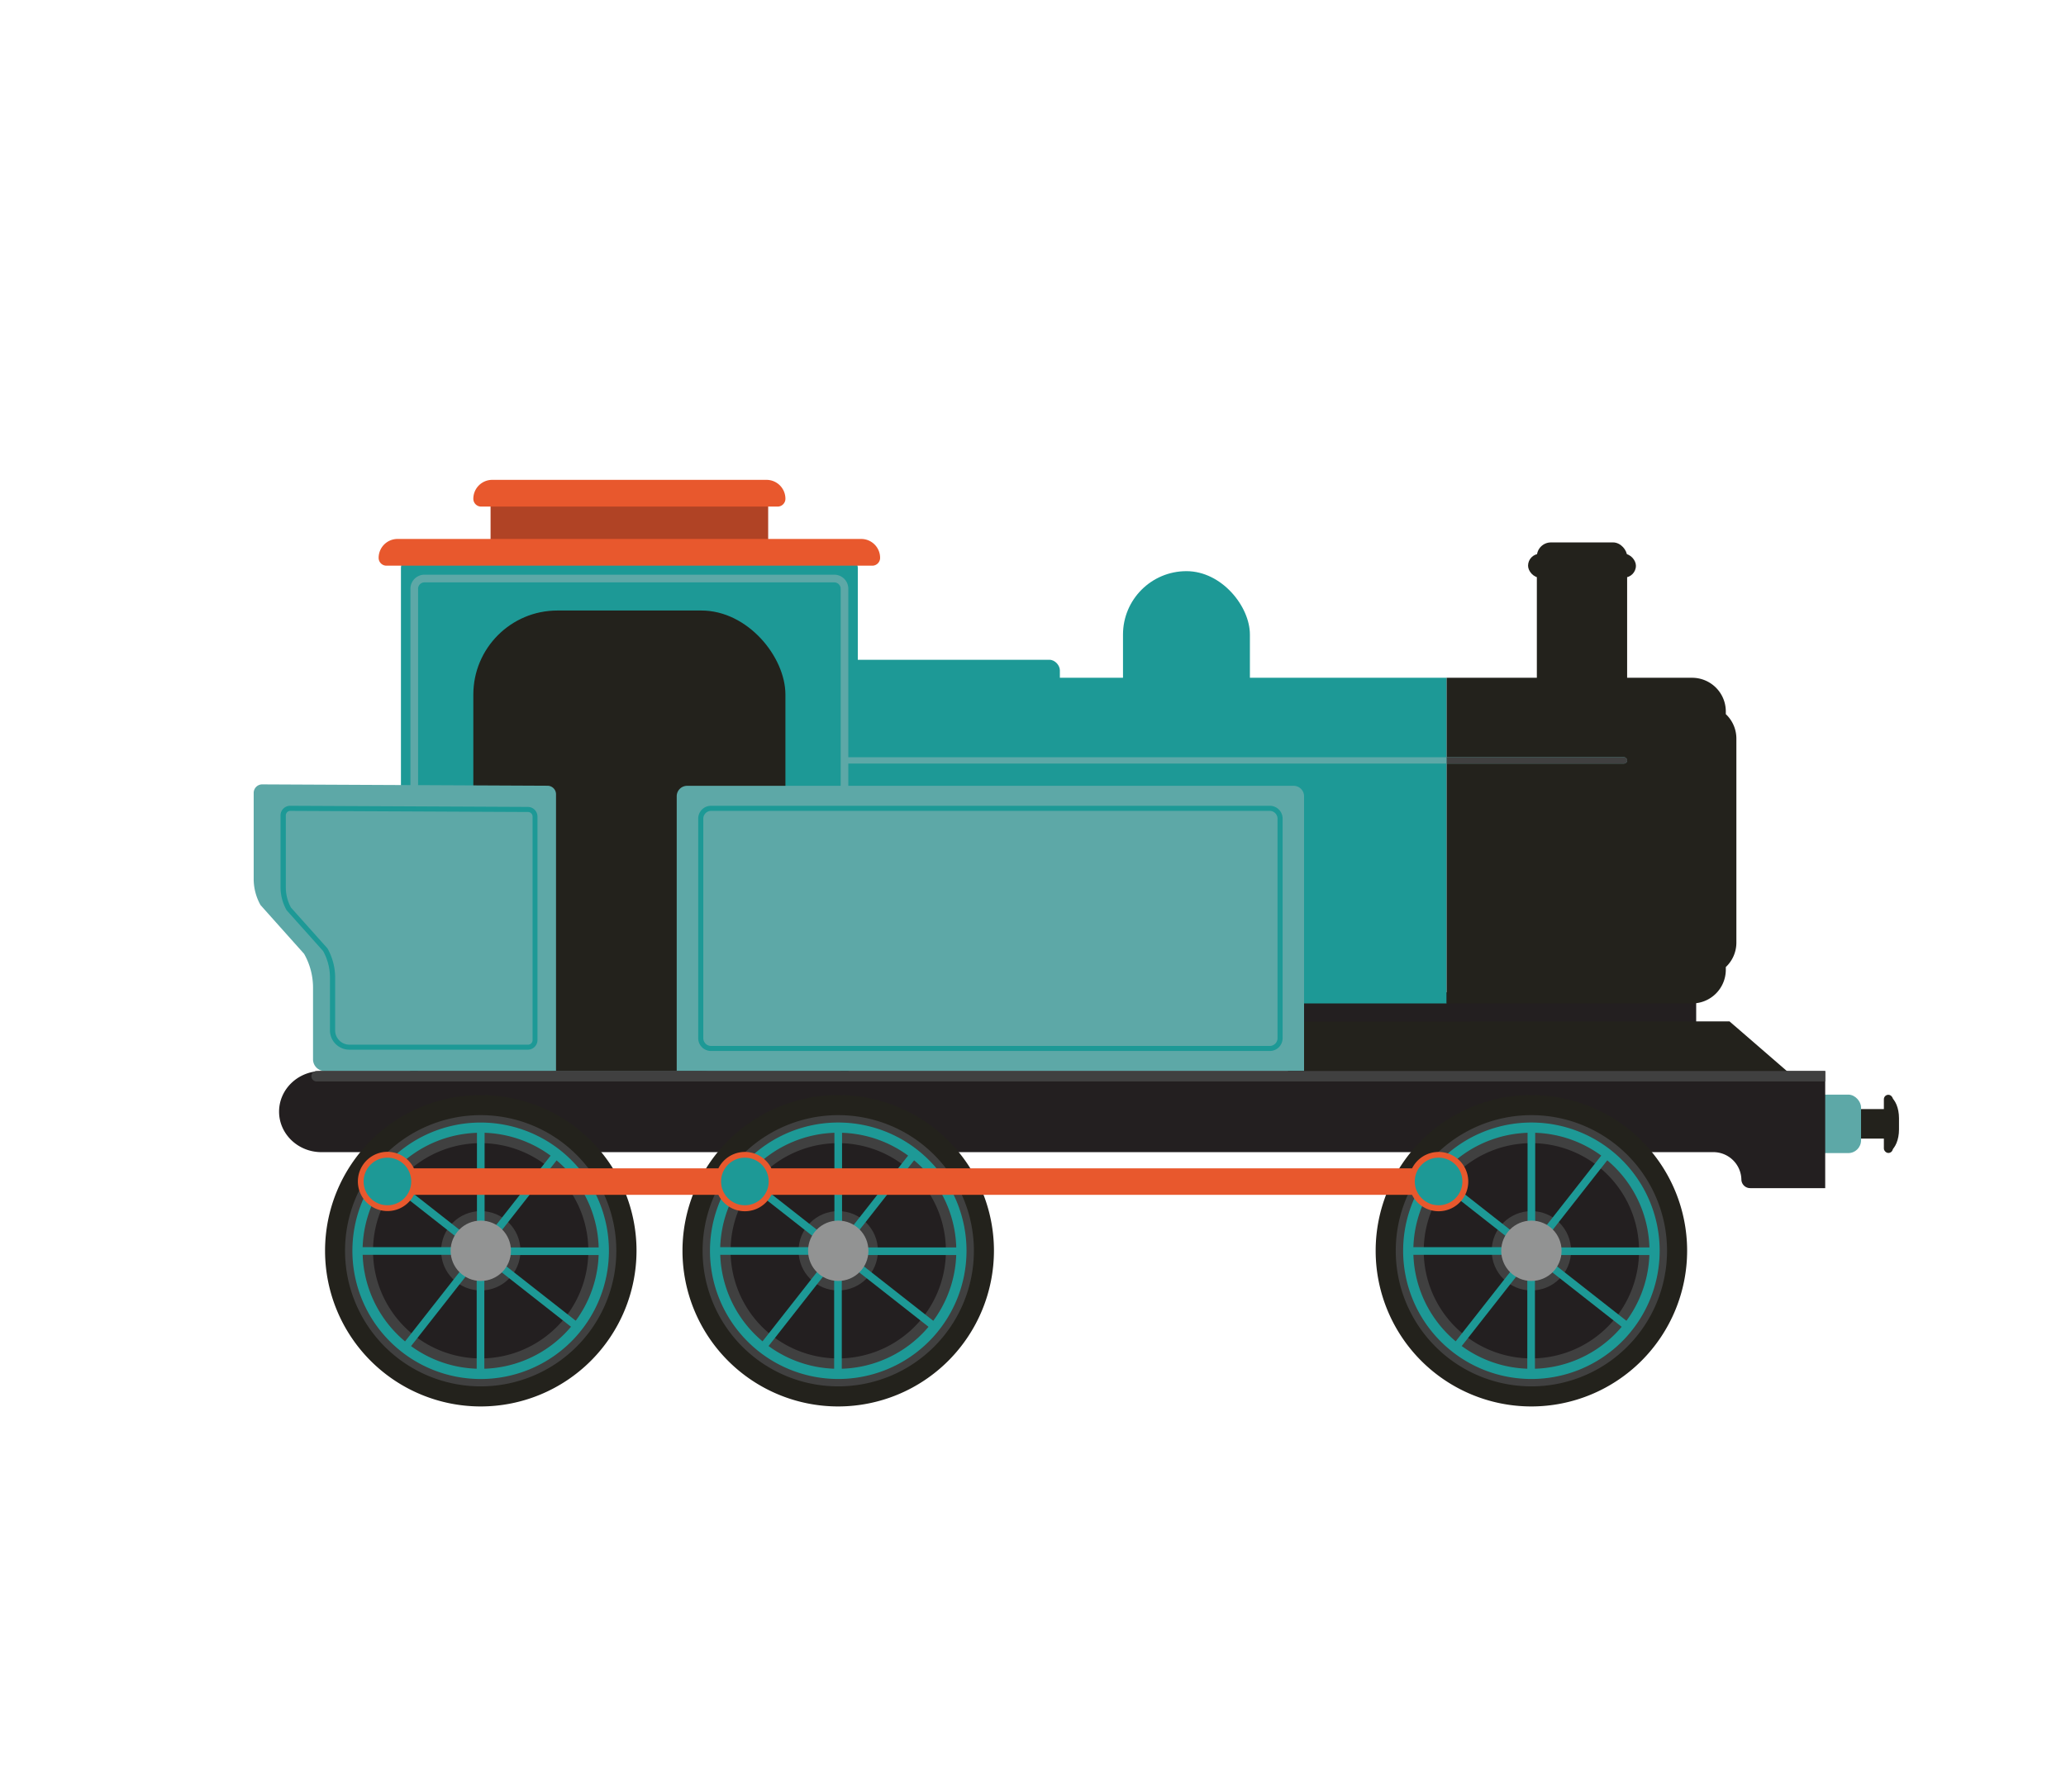 <svg id="Layer_1" data-name="Layer 1" xmlns="http://www.w3.org/2000/svg" viewBox="0 0 792 687.17"><defs><style>.cls-1{fill:#231f20;}.cls-2{fill:#23221c;}.cls-3{fill:#5da8a7;}.cls-4{fill:#b04325;}.cls-5{fill:#e8582d;}.cls-6{fill:#1d9996;}.cls-7{fill:#404040;}.cls-8{fill:#929393;}</style></defs><title>Hack Days #2</title><polygon class="cls-1" points="455.21 396 650.23 396 650.23 380.92 479.15 380.2 455.21 396"/><rect class="cls-2" x="685.85" y="425.29" width="39.3" height="11.32" rx="0.88" ry="0.88" transform="translate(1411.01 861.89) rotate(-180)"/><rect class="cls-3" x="674.12" y="419.73" width="39.3" height="22.42" rx="4.89" ry="4.89" transform="translate(1387.55 861.88) rotate(-180)"/><rect class="cls-4" x="188.06" y="189.39" width="106.42" height="130.54" rx="4.02" ry="4.02" transform="translate(482.54 509.33) rotate(-180)"/><path class="cls-5" d="M184.46,184H298.09a3,3,0,0,1,3,3v0a7.25,7.25,0,0,1-7.25,7.25H188.7a7.25,7.25,0,0,1-7.25-7.25v0a3,3,0,0,1,3-3Z" transform="translate(482.54 378.25) rotate(180)"/><polygon class="cls-2" points="688.77 413.95 493.74 413.95 493.74 391.71 663 391.64 688.77 413.95"/><path class="cls-6" d="M214,259.89H542.57a12,12,0,0,1,12,12V372.76a12,12,0,0,1-12,12H214a0,0,0,0,1,0,0V259.89a0,0,0,0,1,0,0Z" transform="translate(768.58 644.65) rotate(-180)"/><path class="cls-2" d="M648.7,259.89a12.93,12.93,0,0,1,12.89,12.89v1.06a12.85,12.85,0,0,1,4.05,9.35v78.27a12.85,12.85,0,0,1-4.05,9.35v1.06a12.93,12.93,0,0,1-12.89,12.89H554.57V259.89H648.7Z"/><rect class="cls-2" x="589.14" y="207.99" width="34.61" height="80.21" rx="5.4" ry="5.4" transform="translate(1212.9 496.19) rotate(-180)"/><rect class="cls-2" x="585.77" y="212.34" width="41.35" height="9.15" rx="4.58" ry="4.58" transform="translate(1212.9 433.83) rotate(180)"/><rect class="cls-6" x="430.5" y="219.01" width="48.65" height="73.77" rx="24.32" ry="24.32" transform="translate(909.65 511.79) rotate(180)"/><rect class="cls-6" x="153.7" y="213.67" width="175.14" height="197.03" rx="4.02" ry="4.02" transform="translate(482.54 624.37) rotate(-180)"/><rect class="cls-6" x="231.15" y="252.98" width="175.14" height="119.54" rx="4.02" ry="4.02" transform="translate(637.45 625.51) rotate(-180)"/><rect class="cls-2" x="181.45" y="234.09" width="119.64" height="176.61" rx="32.23" ry="32.23" transform="translate(482.54 644.8) rotate(-180)"/><path class="cls-3" d="M319.81,416.14H162.73a5.39,5.39,0,0,1-5.39-5.39v-185a5.39,5.39,0,0,1,5.39-5.39H319.81a5.39,5.39,0,0,1,5.39,5.39v185A5.39,5.39,0,0,1,319.81,416.14ZM162.73,223.31a2.46,2.46,0,0,0-2.46,2.46v185a2.46,2.46,0,0,0,2.46,2.46H319.81a2.46,2.46,0,0,0,2.46-2.46v-185a2.46,2.46,0,0,0-2.46-2.46H162.73Z"/><path class="cls-3" d="M124.45,410.7h88.7V304.55a3.27,3.27,0,0,0-3.26-3.26l-109.38-.52A3.27,3.27,0,0,0,97.25,304v33a20.54,20.54,0,0,0,2.63,10.06l16.7,18.69A26.31,26.31,0,0,1,120,378.67v27.54A4.51,4.51,0,0,0,124.45,410.7Z"/><path class="cls-6" d="M202.37,402.5H133.92a7.44,7.44,0,0,1-7.43-7.44V374.84a21,21,0,0,0-2.63-10.17l-14-15.66a18.13,18.13,0,0,1-2.32-8.86V312.67a3.7,3.7,0,0,1,3.69-3.69l91.12,0.43a3.7,3.7,0,0,1,3.69,3.69v85.71A3.7,3.7,0,0,1,202.37,402.5ZM111.54,348l14,15.66a22.94,22.94,0,0,1,2.94,11.22v20.22a5.49,5.49,0,0,0,5.48,5.48h68.46a1.74,1.74,0,0,0,1.74-1.74V313.1a1.74,1.74,0,0,0-1.74-1.74l-91.12-.43a1.74,1.74,0,0,0-1.73,1.74v27.49A16.17,16.17,0,0,0,111.54,348Z"/><path class="cls-5" d="M148.16,206.66H334.39a3,3,0,0,1,3,3v0a7.25,7.25,0,0,1-7.25,7.25H152.4a7.25,7.25,0,0,1-7.25-7.25v0a3,3,0,0,1,3-3Z" transform="translate(482.54 423.57) rotate(-180)"/><path class="cls-3" d="M259.42,301.29H499.93a0,0,0,0,1,0,0V406.68a4,4,0,0,1-4,4H263.44a4,4,0,0,1-4-4V301.29A0,0,0,0,1,259.42,301.29Z" transform="translate(759.35 712) rotate(-180)"/><path class="cls-6" d="M486.79,403H272.56a4.91,4.91,0,0,1-4.9-4.9V313.88a4.91,4.91,0,0,1,4.9-4.9H486.79a4.91,4.91,0,0,1,4.9,4.9v84.24A4.91,4.91,0,0,1,486.79,403ZM272.56,310.93a3,3,0,0,0-2.95,2.95v84.24a3,3,0,0,0,2.95,2.95H486.79a3,3,0,0,0,2.95-2.95V313.88a3,3,0,0,0-2.95-2.95H272.56Z"/><path class="cls-1" d="M123.22,410.7H699.69v44.89H671a3.37,3.37,0,0,1-3.44-3.3h0a10.74,10.74,0,0,0-11-10.5H123.22c-9,0-16.24-7-16.24-15.55h0C107,417.66,114.25,410.7,123.22,410.7Z"/><path class="cls-7" d="M119.4,410.7H697.71a2,2,0,0,1,2,2v0a2,2,0,0,1-2,2H119.4a0,0,0,0,1,0,0v-4A0,0,0,0,1,119.4,410.7Z" transform="translate(819.09 825.38) rotate(-180)"/><circle class="cls-1" cx="587.06" cy="479.61" r="54.33"/><path class="cls-2" d="M587.06,539.3a59.7,59.7,0,1,1,59.7-59.7A59.76,59.76,0,0,1,587.06,539.3Zm0-108.65a49,49,0,1,0,49,49A49,49,0,0,0,587.06,430.65Z"/><path class="cls-7" d="M587.06,438.34a41.27,41.27,0,1,1-41.27,41.27,41.31,41.31,0,0,1,41.27-41.27m0-10.74a52,52,0,1,0,52,52,52,52,0,0,0-52-52h0Z"/><circle class="cls-7" cx="587.06" cy="479.61" r="15.21"/><path class="cls-6" d="M587.06,434.34a45.26,45.26,0,1,1-45.26,45.26,45.32,45.32,0,0,1,45.26-45.26m0-3.91a49.17,49.17,0,1,0,49.17,49.17,49.17,49.17,0,0,0-49.17-49.17h0Z"/><polygon class="cls-6" points="585.59 483.85 585.59 432.84 588.52 432.84 588.52 475.37 614.57 442.18 616.87 443.99 585.59 483.85"/><polygon class="cls-6" points="588.42 526.64 585.49 526.64 585.49 484.1 559.44 517.29 557.14 515.48 588.42 475.63 588.42 526.64"/><polygon class="cls-6" points="591.11 481.15 540.11 481.15 540.11 478.22 582.64 478.22 549.45 452.17 551.26 449.87 591.11 481.15"/><polygon class="cls-6" points="622.75 509.61 582.89 478.32 633.9 478.32 633.9 481.25 591.37 481.25 624.56 507.3 622.75 509.61"/><circle class="cls-8" cx="587.06" cy="479.61" r="11.57"/><circle class="cls-1" cx="321.34" cy="479.61" r="54.33"/><path class="cls-2" d="M321.33,539.3a59.7,59.7,0,1,1,59.7-59.7A59.76,59.76,0,0,1,321.33,539.3Zm0-108.65a49,49,0,1,0,49,49A49,49,0,0,0,321.33,430.65Z"/><path class="cls-7" d="M321.34,438.34a41.27,41.27,0,1,1-41.27,41.27,41.31,41.31,0,0,1,41.27-41.27m0-10.74a52,52,0,1,0,52,52,52,52,0,0,0-52-52h0Z"/><circle class="cls-7" cx="321.34" cy="479.61" r="15.21"/><path class="cls-6" d="M321.34,434.34a45.26,45.26,0,1,1-45.26,45.26,45.32,45.32,0,0,1,45.26-45.26m0-3.91a49.17,49.17,0,1,0,49.17,49.17,49.17,49.17,0,0,0-49.17-49.17h0Z"/><polygon class="cls-6" points="319.87 483.85 319.87 432.84 322.8 432.84 322.8 475.37 348.85 442.18 351.15 443.99 319.87 483.85"/><polygon class="cls-6" points="322.7 526.64 319.77 526.64 319.77 484.1 293.72 517.29 291.42 515.48 322.7 475.63 322.7 526.64"/><polygon class="cls-6" points="325.39 481.15 274.38 481.15 274.38 478.22 316.92 478.22 283.73 452.17 285.54 449.87 325.39 481.15"/><polygon class="cls-6" points="357.03 509.61 317.18 478.32 368.18 478.32 368.18 481.25 325.65 481.25 358.84 507.3 357.03 509.61"/><circle class="cls-8" cx="321.34" cy="479.61" r="11.57"/><circle class="cls-1" cx="184.31" cy="479.61" r="54.33"/><path class="cls-2" d="M184.31,539.3a59.7,59.7,0,1,1,59.7-59.7A59.76,59.76,0,0,1,184.31,539.3Zm0-108.65a49,49,0,1,0,49,49A49,49,0,0,0,184.31,430.65Z"/><path class="cls-7" d="M184.31,438.34A41.27,41.27,0,1,1,143,479.61a41.31,41.31,0,0,1,41.27-41.27m0-10.74a52,52,0,1,0,52,52,52,52,0,0,0-52-52h0Z"/><circle class="cls-7" cx="184.31" cy="479.61" r="15.21"/><path class="cls-6" d="M184.31,434.34A45.26,45.26,0,1,1,139,479.61a45.32,45.32,0,0,1,45.26-45.26m0-3.91a49.17,49.17,0,1,0,49.17,49.17,49.17,49.17,0,0,0-49.17-49.17h0Z"/><polygon class="cls-6" points="182.84 483.85 182.84 432.84 185.77 432.84 185.77 475.37 211.82 442.18 214.12 443.99 182.84 483.85"/><polygon class="cls-6" points="185.67 526.64 182.74 526.64 182.74 484.1 156.69 517.29 154.39 515.48 185.67 475.63 185.67 526.64"/><polygon class="cls-6" points="188.36 481.15 137.35 481.15 137.35 478.22 179.89 478.22 146.7 452.17 148.51 449.87 188.36 481.15"/><polygon class="cls-6" points="220 509.61 180.15 478.32 231.15 478.32 231.15 481.25 188.62 481.25 221.81 507.3 220 509.61"/><circle class="cls-8" cx="184.31" cy="479.61" r="11.57"/><path class="cls-5" d="M148.52,441.66A11.36,11.36,0,0,1,158.68,448H275.39a11.35,11.35,0,0,1,20.32,0H541.32a11.37,11.37,0,1,1,0,10.16H295.71a11.35,11.35,0,0,1-20.32,0H158.68A11.36,11.36,0,1,1,148.52,441.66Z"/><circle class="cls-6" cx="551.48" cy="453.03" r="9.13"/><circle class="cls-6" cx="285.55" cy="453.03" r="9.13"/><circle class="cls-6" cx="148.52" cy="453.03" r="9.13"/><rect class="cls-3" x="323.74" y="290.36" width="300.02" height="2.42" rx="1.21" ry="1.21" transform="translate(947.49 583.14) rotate(180)"/><rect class="cls-2" x="722.18" y="419.79" width="3.45" height="22.31" rx="1.72" ry="1.72" transform="translate(1447.81 861.89) rotate(180)"/><path class="cls-2" d="M724.63,420.43c1.95,1.22,3.35,4.5,3.35,8.33v4.37c0,3.84-1.41,7.11-3.35,8.33v-21Z"/><path class="cls-7" d="M554.57,290.36h68a1.21,1.21,0,1,1,0,2.42h-68v-2.42Z"/></svg>